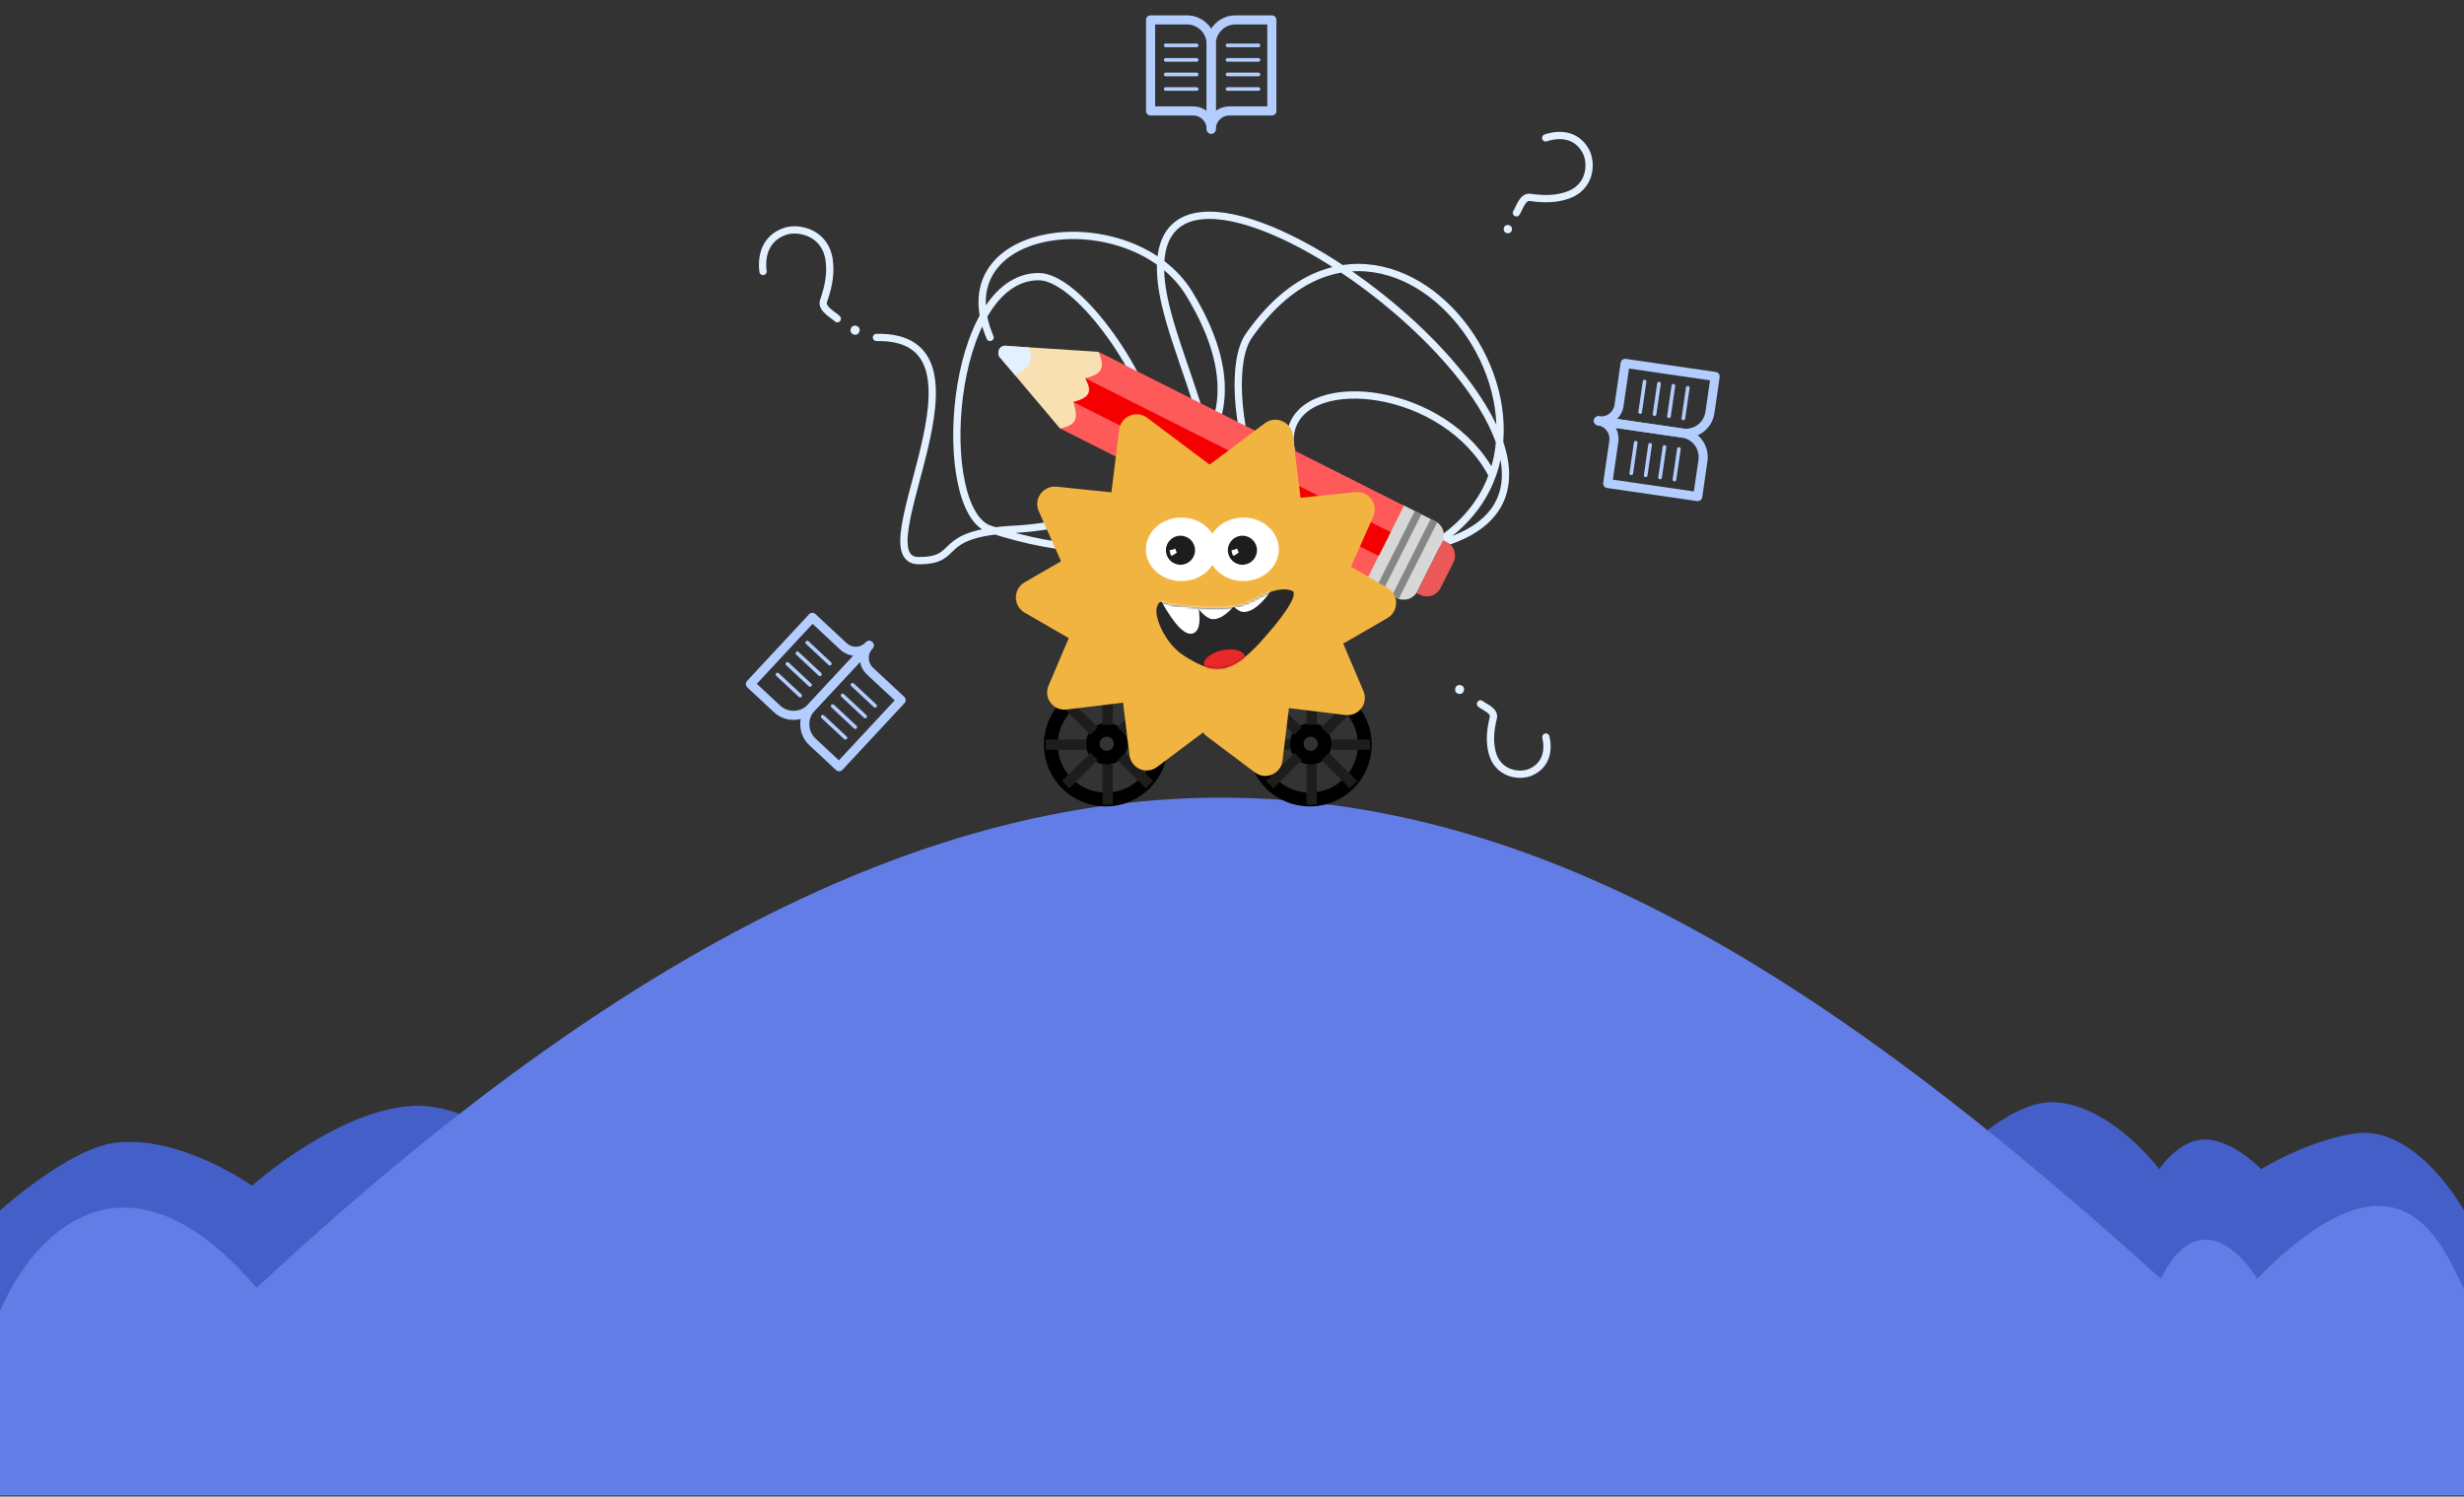 <svg width="1024" height="622" viewBox="0 0 1024 622" fill="none" xmlns="http://www.w3.org/2000/svg">
<rect x="0" y="0" width="1024" height="622" fill="#333333" stroke="none"/>
<path d="M0 578.578H654.571L631.333 471.126C399.333 465.201 302 479.137 270.5 489.59C256.309 494.299 241.5 500.389 241.5 500.389C241.5 500.389 205.308 457.842 171.5 459.645C139.891 461.33 104.731 492.819 104.731 492.819C104.731 492.819 74.962 471.532 47.703 474.978C28.452 477.412 0 503.076 0 503.076V578.578Z" fill="#455FC8"/>
<path d="M654.571 578.578L631.333 471.126C676 481.021 727.333 485.939 792 506.258C792 506.258 827.407 454.991 855.726 458.239C878.799 460.885 897.331 485.939 897.331 485.939C897.331 485.939 904.521 474.995 914.29 473.723C926.46 472.138 939.73 485.939 939.73 485.939C939.73 485.939 958.027 474.339 978.449 471.126C1004.16 467.08 1024 503.076 1024 503.076V578.578H654.571Z" fill="#455FC8"/>
<path d="M0 545.055V621.519H1024V535.638C1014.67 517.558 998 470.474 938 531.494C931.333 520.194 912.667 501.361 898 531.494C656.667 313.403 446 218.859 106.667 535.261C51.2 470.474 12.444 514.796 0 545.055Z" fill="#637DE6"/>
<path d="M642.366 57.314C647.91 55.432 655.022 55.661 658.97 62.686C661.675 67.499 661.298 77.788 651.433 81.146C647.316 82.547 642.604 83.027 635.803 82.022C632.645 81.555 631.134 87.309 630.196 88.458" stroke="#E3F0FF" stroke-width="3.023" stroke-linecap="round"/>
<ellipse cx="1.726" cy="1.728" rx="1.726" ry="1.728" transform="matrix(0.989 0.148 -0.148 0.989 625.18 93.263)" fill="#E3F0FF"/>
<path d="M364.243 140.241C418.513 139.223 357.106 233.014 381.8 233.014C400.359 233.014 387.379 221.685 421.826 219.96C452.941 218.403 540.585 198.386 494.289 122.158C470.851 83.566 391.084 91.89 411.454 140.241M431.704 114.969C393.961 114.969 388.165 212.54 411.454 219.96C543.008 261.876 462.325 114.969 431.704 114.969Z" stroke="#E3F0FF" stroke-width="3.023" stroke-linecap="round"/>
<path d="M467.07 208.207C531.133 231.241 493.283 164.704 484.36 126.797C457.619 13.194 702.234 192.078 600.967 225.269C581.729 231.575 530.606 203.025 536.64 178.678C542.675 154.33 600.967 160.569 620.184 197.552M567.961 237.479C525.459 247.765 504.882 159.72 519.013 139.529C583.782 46.978 688.909 208.207 567.961 237.479Z" stroke="#E3F0FF" stroke-width="3.023" stroke-linecap="round"/>
<path d="M317.111 112.839C316.259 106.482 318.003 98.885 326.373 96.12C332.108 94.226 343.071 96.797 344.597 108.109C345.234 112.829 344.758 117.996 342.247 125.096C341.081 128.392 346.938 131.228 347.974 132.479" stroke="#E3F0FF" stroke-width="3.023" stroke-linecap="round"/>
<ellipse cx="1.892" cy="1.89" rx="1.892" ry="1.89" transform="matrix(0.335 -0.942 0.942 0.336 352.948 138.373)" fill="#E3F0FF"/>
<path d="M642.445 306.33C643.664 311.53 642.833 317.967 636.119 320.936C631.519 322.969 622.225 321.725 620.047 312.473C619.138 308.613 619.116 304.292 620.623 298.205C621.323 295.378 616.24 293.502 615.281 292.549" stroke="#E3F0FF" stroke-width="3.023" stroke-linecap="round"/>
<ellipse cx="1.862" cy="1.86" rx="1.862" ry="1.86" transform="matrix(-0.208 0.978 -0.978 -0.209 608.784 285.135)" fill="#E3F0FF"/>
<path d="M478.159 8.274H493.28C495.954 8.274 498.518 9.337 500.409 11.229C502.299 13.121 503.361 15.687 503.361 18.363V53.676C503.361 51.669 502.565 49.744 501.147 48.325C499.729 46.906 497.806 46.109 495.801 46.109H478.159V8.274Z" stroke="#B3CDFF" stroke-width="3.779" stroke-linecap="round" stroke-linejoin="round"/>
<path d="M484.456 18.848H497.306" stroke="#B3CDFF" stroke-width="1.512" stroke-linecap="round"/>
<path d="M484.456 24.895H497.306" stroke="#B3CDFF" stroke-width="1.512" stroke-linecap="round"/>
<path d="M484.456 30.941H497.306" stroke="#B3CDFF" stroke-width="1.512" stroke-linecap="round"/>
<path d="M484.456 36.988H497.306" stroke="#B3CDFF" stroke-width="1.512" stroke-linecap="round"/>
<path d="M528.564 8.274H513.442C510.769 8.274 508.205 9.337 506.314 11.229C504.423 13.121 503.361 15.687 503.361 18.363V53.676C503.361 51.669 504.158 49.744 505.576 48.325C506.994 46.906 508.917 46.109 510.922 46.109H528.564V8.274Z" stroke="#B3CDFF" stroke-width="3.779" stroke-linecap="round" stroke-linejoin="round"/>
<path d="M510.155 18.848H523.005" stroke="#B3CDFF" stroke-width="1.512" stroke-linecap="round"/>
<path d="M510.155 24.895H523.005" stroke="#B3CDFF" stroke-width="1.512" stroke-linecap="round"/>
<path d="M510.155 30.941H523.005" stroke="#B3CDFF" stroke-width="1.512" stroke-linecap="round"/>
<path d="M510.155 36.988H523.005" stroke="#B3CDFF" stroke-width="1.512" stroke-linecap="round"/>
<g clip-path="url(#clip0_10905_64099)">
<path d="M712.793 156.468L710.619 171.444C710.235 174.093 708.815 176.479 706.672 178.08C704.529 179.68 701.839 180.363 699.193 179.978L664.276 174.9C666.261 175.189 668.278 174.677 669.885 173.477C671.492 172.276 672.557 170.486 672.846 168.5L675.382 151.027L712.793 156.468Z" stroke="#B3CDFF" stroke-width="3.779" stroke-linecap="round" stroke-linejoin="round"/>
<path d="M701.419 161.174L699.573 173.891" stroke="#B3CDFF" stroke-width="1.512" stroke-linecap="round"/>
<path d="M695.436 160.304L693.589 173.02" stroke="#B3CDFF" stroke-width="1.512" stroke-linecap="round"/>
<path d="M689.452 159.434L687.605 172.15" stroke="#B3CDFF" stroke-width="1.512" stroke-linecap="round"/>
<path d="M683.467 158.563L681.621 171.28" stroke="#B3CDFF" stroke-width="1.512" stroke-linecap="round"/>
<path d="M705.545 206.391L707.719 191.414C708.104 188.766 707.421 186.074 705.822 183.929C704.223 181.785 701.839 180.364 699.193 179.979L664.276 174.901C666.26 175.19 668.049 176.255 669.248 177.864C670.447 179.472 670.959 181.492 670.671 183.478L668.134 200.95L705.545 206.391Z" stroke="#B3CDFF" stroke-width="3.779" stroke-linecap="round" stroke-linejoin="round"/>
<path d="M697.727 186.606L695.881 199.323" stroke="#B3CDFF" stroke-width="1.512" stroke-linecap="round"/>
<path d="M691.743 185.736L689.896 198.453" stroke="#B3CDFF" stroke-width="1.512" stroke-linecap="round"/>
<path d="M685.759 184.866L683.913 197.582" stroke="#B3CDFF" stroke-width="1.512" stroke-linecap="round"/>
<path d="M679.775 183.996L677.929 196.712" stroke="#B3CDFF" stroke-width="1.512" stroke-linecap="round"/>
</g>
<g clip-path="url(#clip1_10905_64099)">
<path d="M348.729 318.675L337.663 308.362C335.706 306.538 334.554 304.011 334.459 301.337C334.363 298.663 335.334 296.061 337.156 294.102L361.201 268.26C359.835 269.728 359.107 271.68 359.178 273.686C359.25 275.691 360.114 277.586 361.582 278.954L374.493 290.987L348.729 318.675Z" stroke="#B3CDFF" stroke-width="3.779" stroke-linecap="round" stroke-linejoin="round"/>
<path d="M351.329 306.64L341.928 297.879" stroke="#B3CDFF" stroke-width="1.512" stroke-linecap="round"/>
<path d="M355.448 302.213L346.048 293.452" stroke="#B3CDFF" stroke-width="1.512" stroke-linecap="round"/>
<path d="M359.567 297.786L350.167 289.025" stroke="#B3CDFF" stroke-width="1.512" stroke-linecap="round"/>
<path d="M363.686 293.359L354.285 284.598" stroke="#B3CDFF" stroke-width="1.512" stroke-linecap="round"/>
<path d="M311.842 284.296L322.908 294.61C324.865 296.433 327.465 297.404 330.137 297.309C332.809 297.214 335.334 296.06 337.156 294.102L361.201 268.259C359.835 269.728 357.941 270.593 355.937 270.664C353.933 270.736 351.983 270.008 350.515 268.64L337.605 256.607L311.842 284.296Z" stroke="#B3CDFF" stroke-width="3.779" stroke-linecap="round" stroke-linejoin="round"/>
<path d="M332.528 289.118L323.128 280.357" stroke="#B3CDFF" stroke-width="1.512" stroke-linecap="round"/>
<path d="M336.647 284.691L327.247 275.931" stroke="#B3CDFF" stroke-width="1.512" stroke-linecap="round"/>
<path d="M340.767 280.264L331.366 271.503" stroke="#B3CDFF" stroke-width="1.512" stroke-linecap="round"/>
<path d="M344.886 275.837L335.486 267.077" stroke="#B3CDFF" stroke-width="1.512" stroke-linecap="round"/>
</g>
<path d="M566.993 241.732L583.018 209.888L596.574 216.72C599.691 218.292 600.946 222.094 599.377 225.212L589.035 245.763C587.466 248.882 583.666 250.136 580.549 248.565L566.993 241.732Z" fill="#D7D7D7"/>
<path d="M588.68 246.469L599.732 224.507L601.218 225.257C604.336 226.828 605.591 230.63 604.022 233.749L598.653 244.417C597.084 247.535 593.285 248.79 590.167 247.218L588.68 246.469Z" fill="#EA5858"/>
<rect width="35.649" height="3.072" transform="matrix(0.45 -0.893 0.893 0.45 571.931 244.222)" fill="#868686"/>
<rect width="35.649" height="3.072" transform="matrix(0.45 -0.893 0.893 0.45 578.513 247.54)" fill="#868686"/>
<rect width="35.649" height="142.022" transform="matrix(0.45 -0.893 0.893 0.45 440.614 178.121)" fill="#FF5A5A"/>
<rect width="11.063" height="142.022" transform="matrix(0.45 -0.893 0.893 0.45 446.14 167.141)" fill="#F40000"/>
<path d="M440.526 178.075L416.065 149.141C413.755 147.27 415 142.951 418.76 143.787L456.551 146.231C459.478 153.088 457.99 155.353 451.02 157.221C453.912 162.824 453.139 165.094 446.057 167.085C448.175 173.979 447.475 176.698 440.526 178.075Z" fill="#F9E0B2"/>
<path d="M421.917 155.977L416.066 149.141C413.756 147.27 415 142.951 418.76 143.787L427.731 144.423C429.538 150.986 427.662 152.867 421.917 155.977Z" fill="#E3F0FF"/>
<path d="M482.422 309.498C482.422 322.086 472.193 332.301 459.561 332.301C446.93 332.301 436.701 322.086 436.701 309.498C436.701 296.909 446.93 286.694 459.561 286.694C472.193 286.694 482.422 296.909 482.422 309.498Z" stroke="black" stroke-width="5.749"/>
<path d="M465.769 309.12C465.769 312.324 463.165 314.931 459.939 314.931C456.714 314.931 454.109 312.324 454.109 309.12C454.109 305.917 456.714 303.31 459.939 303.31C463.165 303.31 465.769 305.917 465.769 309.12Z" stroke="black" stroke-width="5.749"/>
<path d="M460.318 284.575V301.19" stroke="#1D1D1B" stroke-width="4.312"/>
<path d="M442.909 292.127L454.694 303.865" stroke="#1D1D1B" stroke-width="4.312"/>
<path d="M442.909 326.113L454.694 314.375" stroke="#1D1D1B" stroke-width="4.312"/>
<path d="M477.727 292.127L465.941 303.865" stroke="#1D1D1B" stroke-width="4.312"/>
<path d="M477.727 326.113L465.941 314.375" stroke="#1D1D1B" stroke-width="4.312"/>
<path d="M460.318 317.805V334.421" stroke="#1D1D1B" stroke-width="4.312"/>
<path d="M468.644 309.497H484.539" stroke="#1D1D1B" stroke-width="4.312"/>
<path d="M434.583 309.497H451.236" stroke="#1D1D1B" stroke-width="4.312"/>
<path d="M567.196 309.498C567.196 322.086 556.967 332.301 544.335 332.301C531.704 332.301 521.475 322.086 521.475 309.498C521.475 296.909 531.704 286.694 544.335 286.694C556.967 286.694 567.196 296.909 567.196 309.498Z" stroke="black" stroke-width="5.749"/>
<path d="M550.543 309.12C550.543 312.324 547.939 314.931 544.713 314.931C541.487 314.931 538.883 312.324 538.883 309.12C538.883 305.917 541.487 303.31 544.713 303.31C547.939 303.31 550.543 305.917 550.543 309.12Z" stroke="black" stroke-width="5.749"/>
<path d="M545.092 284.575V301.19" stroke="#1D1D1B" stroke-width="4.312"/>
<path d="M527.683 292.127L539.468 303.865" stroke="#1D1D1B" stroke-width="4.312"/>
<path d="M527.683 326.113L539.468 314.375" stroke="#1D1D1B" stroke-width="4.312"/>
<path d="M562.5 292.127L550.715 303.865" stroke="#1D1D1B" stroke-width="4.312"/>
<path d="M562.5 326.113L550.715 314.375" stroke="#1D1D1B" stroke-width="4.312"/>
<path d="M545.092 317.805V334.421" stroke="#1D1D1B" stroke-width="4.312"/>
<path d="M553.418 309.497H569.313" stroke="#1D1D1B" stroke-width="4.312"/>
<path d="M519.357 309.497H536.009" stroke="#1D1D1B" stroke-width="4.312"/>
<path d="M465.12 178.56C465.808 173.009 472.253 170.284 476.74 173.648L506.548 195.989L460.55 215.435L465.12 178.56Z" fill="#F2B441"/>
<path d="M431.693 212.478C429.416 207.364 433.545 201.704 439.132 202.28L476.201 206.107L446.802 246.407L431.693 212.478Z" fill="#F2B441"/>
<path d="M425.833 254.637C420.974 251.83 420.974 244.816 425.833 242.009L458.047 223.4V273.246L425.833 254.637Z" fill="#F2B441"/>
<path d="M443.261 294.899C437.759 295.571 433.585 290.054 435.75 284.972L445.48 262.127C447.644 257.046 454.519 256.21 457.856 260.621L472.857 280.447C476.194 284.858 473.492 291.209 467.993 291.88L443.261 294.899Z" fill="#F2B441"/>
<path d="M480.872 318.77C476.447 322.095 470.084 319.405 469.411 313.925L466.387 289.281C465.714 283.795 471.248 279.629 476.345 281.784L499.269 291.475C504.366 293.63 505.201 300.489 500.771 303.818L480.872 318.77Z" fill="#F2B441"/>
<path d="M537.262 180.826C536.574 175.274 530.13 172.55 525.642 175.913L495.834 198.254L541.832 217.7L537.262 180.826Z" fill="#F2B441"/>
<path d="M570.689 214.744C572.966 209.63 568.837 203.969 563.25 204.546L526.182 208.372L555.58 248.673L570.689 214.744Z" fill="#F2B441"/>
<path d="M576.55 256.903C581.409 254.096 581.409 247.082 576.55 244.275L544.335 225.666V275.512L576.55 256.903Z" fill="#F2B441"/>
<path d="M559.122 297.165C564.624 297.837 568.798 292.32 566.633 287.237L556.902 264.392C554.739 259.312 547.864 258.476 544.527 262.886L529.526 282.713C526.188 287.124 528.891 293.475 534.39 294.146L559.122 297.165Z" fill="#F2B441"/>
<path d="M521.511 321.035C525.936 324.36 532.299 321.67 532.972 316.19L535.996 291.547C536.669 286.061 531.135 281.894 526.038 284.049L503.114 293.741C498.016 295.895 497.182 302.755 501.612 306.083L521.511 321.035Z" fill="#F2B441"/>
<ellipse cx="501.191" cy="249.456" rx="52.984" ry="52.489" fill="#F2B441"/>
<path d="M490.973 241.526C499.124 241.526 505.732 235.609 505.732 228.31C505.732 221.01 499.124 215.093 490.973 215.093C482.821 215.093 476.213 221.01 476.213 228.31C476.213 235.609 482.821 241.526 490.973 241.526Z" fill="white"/>
<path d="M490.594 234.729C493.939 234.729 496.65 232.024 496.65 228.687C496.65 225.351 493.939 222.646 490.594 222.646C487.25 222.646 484.539 225.351 484.539 228.687C484.539 232.024 487.25 234.729 490.594 234.729Z" fill="#1D1D1B"/>
<path d="M486.053 228.69C486.053 228.69 488.094 228.417 488.34 227.932C488.34 227.932 488.968 229.515 489.08 229.638C489.08 229.638 487.211 231.098 486.808 230.941C486.404 230.784 486.053 228.69 486.053 228.69Z" fill="white"/>
<path d="M516.708 241.526C524.859 241.526 531.467 235.609 531.467 228.31C531.467 221.01 524.859 215.093 516.708 215.093C508.556 215.093 501.948 221.01 501.948 228.31C501.948 235.609 508.556 241.526 516.708 241.526Z" fill="white"/>
<path d="M516.329 234.729C519.673 234.729 522.385 232.024 522.385 228.687C522.385 225.351 519.673 222.646 516.329 222.646C512.985 222.646 510.274 225.351 510.274 228.687C510.274 232.024 512.985 234.729 516.329 234.729Z" fill="#1D1D1B"/>
<path d="M511.788 228.69C511.788 228.69 513.828 228.417 514.075 227.932C514.075 227.932 514.703 229.515 514.815 229.638C514.815 229.638 512.946 231.098 512.543 230.941C512.139 230.784 511.788 228.69 511.788 228.69Z" fill="white"/>
<path d="M489.082 251.701C509.72 253.97 514.907 252.928 523.789 247.981C532.668 243.027 537.035 245.615 537.035 245.615C537.035 245.615 542.119 246.468 524.052 266.61C510.158 282.1 502.739 279.266 491.949 272.461C484.301 267.637 479.461 256.304 480.794 252.311C482.129 248.311 483.188 251.055 489.086 251.708L489.082 251.701Z" fill="#282828"/>
<mask id="mask0_10905_64099" style="mask-type:alpha" maskUnits="userSpaceOnUse" x="480" y="244" width="58" height="34">
<path d="M489.082 251.701C509.72 253.97 514.907 252.928 523.789 247.981C532.668 243.027 537.035 245.615 537.035 245.615C537.035 245.615 542.119 246.468 524.052 266.61C510.158 282.1 502.739 279.266 491.949 272.461C484.301 267.637 479.461 256.304 480.794 252.311C482.129 248.311 483.188 251.055 489.086 251.708L489.082 251.701Z" fill="#282828"/>
</mask>
<g mask="url(#mask0_10905_64099)">
<ellipse cx="4.533" cy="8.703" rx="4.533" ry="8.703" transform="matrix(0.346 0.938 0.97 -0.241 498.92 272.491)" fill="#EB2828"/>
<path d="M483.025 249.058C483.025 249.058 489.96 262.481 494.657 262.67C499.474 262.865 497.284 252.078 497.284 252.078L483.025 249.058Z" fill="white"/>
<path d="M492.406 243.016C492.406 243.016 499.34 256.439 504.038 256.629C508.855 256.824 514.169 249.058 514.169 249.058L492.406 243.016Z" fill="white"/>
<path d="M505.163 240.016C505.163 240.016 512.098 253.439 516.795 253.628C521.612 253.823 526.926 246.057 526.926 246.057L505.163 240.016Z" fill="white"/>
<path d="M483.025 249.058C483.025 249.058 489.96 262.481 494.657 262.67C499.474 262.865 497.284 252.078 497.284 252.078L483.025 249.058Z" stroke="white" stroke-width="1.437"/>
<path d="M492.406 243.016C492.406 243.016 499.34 256.439 504.038 256.629C508.855 256.824 514.169 249.058 514.169 249.058L492.406 243.016Z" stroke="white" stroke-width="1.437"/>
<path d="M505.163 240.016C505.163 240.016 512.098 253.439 516.795 253.628C521.612 253.823 526.926 246.057 526.926 246.057L505.163 240.016Z" stroke="white" stroke-width="1.437"/>
</g>
<defs>
<clipPath id="clip0_10905_64099">
<rect width="60.535" height="60.487" fill="white" transform="matrix(-0.144 0.99 -0.99 -0.144 721 152.564)"/>
</clipPath>
<clipPath id="clip1_10905_64099">
<rect width="60.509" height="60.513" fill="white" transform="matrix(-0.732 -0.682 0.681 -0.732 347.266 327.651)"/>
</clipPath>
</defs>
</svg>
